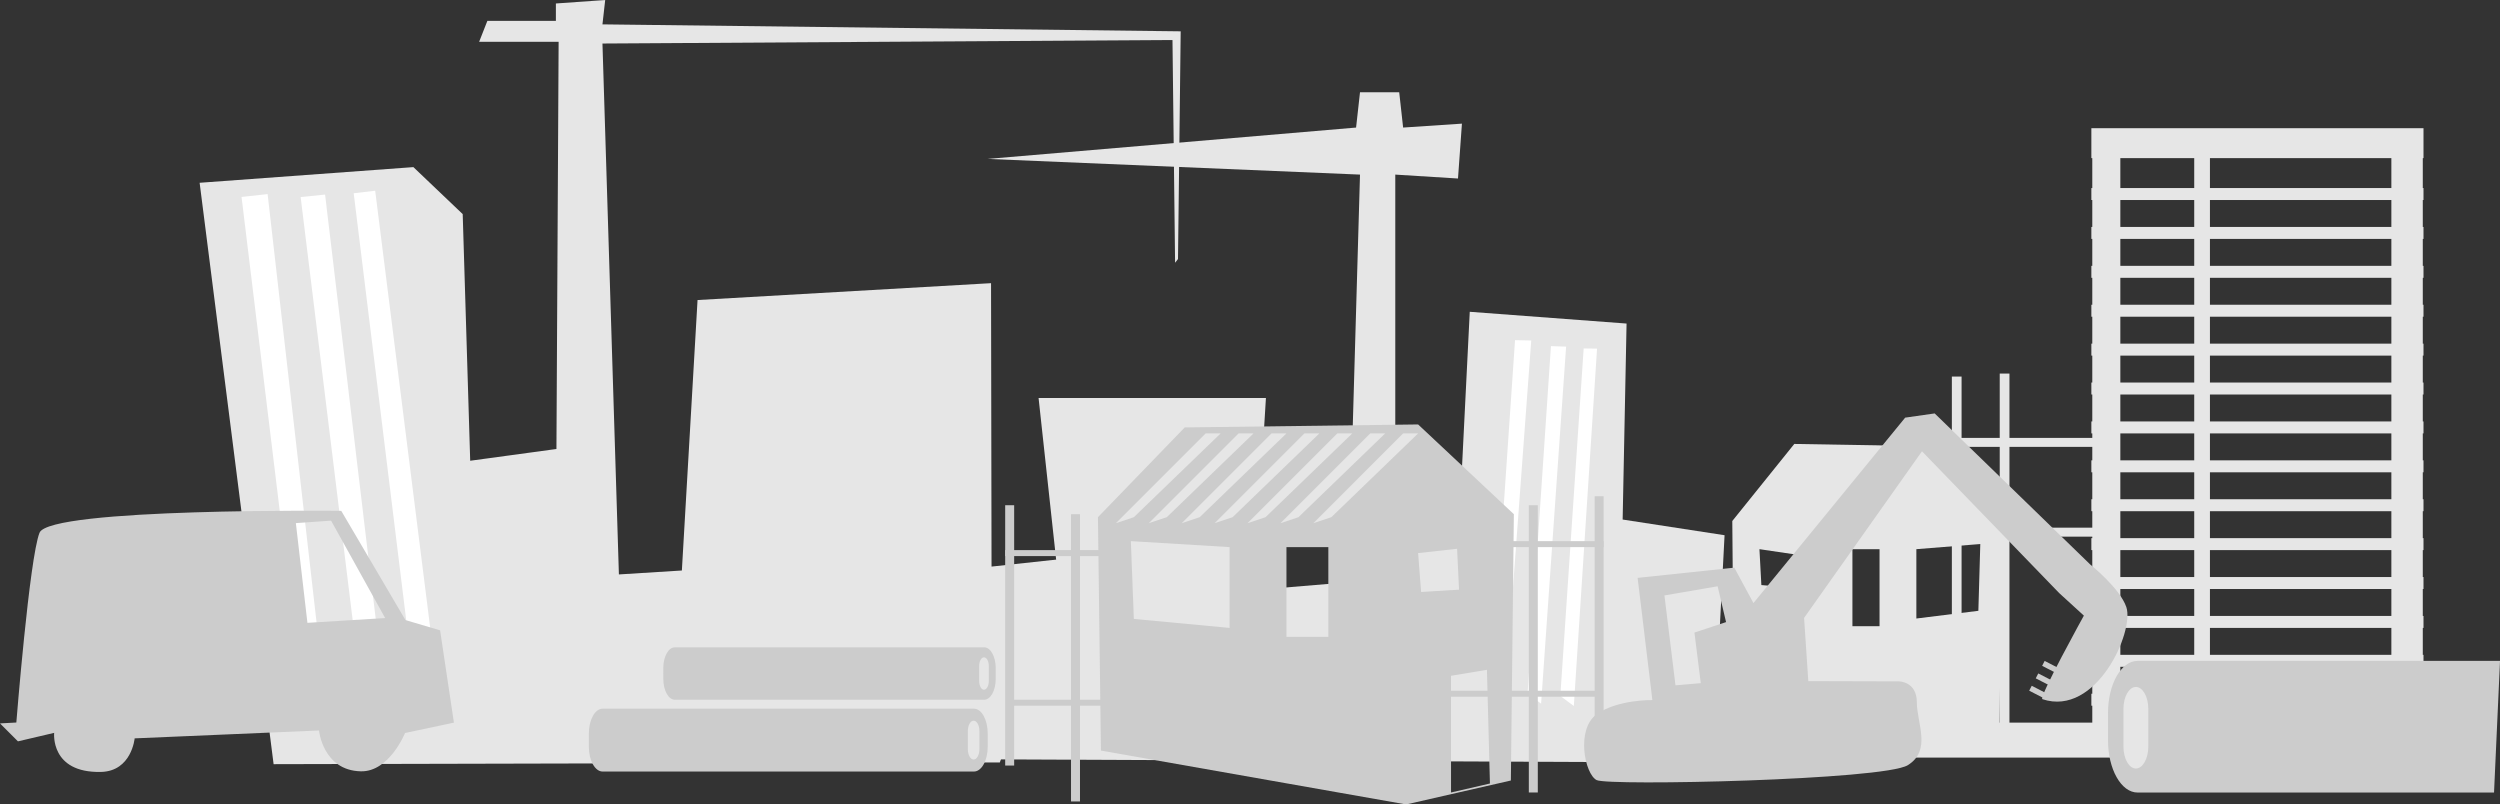 <svg id="Layer_1" data-name="Layer 1" xmlns="http://www.w3.org/2000/svg" viewBox="0 0 1670.99 537.69"><rect x="0" y="0" width="1670.99" height="537.69" fill="#333333" stroke="none"/><defs><style>.cls-1,.cls-3{fill:#e6e6e6;}.cls-1,.cls-2,.cls-4{fill-rule:evenodd;}.cls-2{fill:#fff;}.cls-4,.cls-5{fill:#ccc;}</style></defs><title>Site White</title><path class="cls-1" d="M1204.48,514.69,1159.15,501l-1.29-152.77,41.44-51.5,101,1.72,37.55,51.5-1.29,133.89Zm119.14-151.06-42.73,3.43v46.35l41.44-5.15Zm-67.34,54.93v-51.5h-18.13v51.5Zm-71.22,89.26V440.87l-15.54-3.43-1.29,65.23Zm12.95-115,1.29-22.31L1176,367.06l1.29,24Z"/><polygon class="cls-1" points="182.88 510.77 133.43 122.17 276.3 111.7 309.27 143.11 314.28 307.96 371.92 300.1 373.38 27.92 320.26 27.92 325.75 13.96 371.55 13.96 371.55 2.33 404.51 0 402.68 16.29 789.17 20.94 787.37 173.14 785.42 175.62 783.68 26.76 402.68 29.09 413.67 383.95 455.76 381.32 466.24 200.54 662.41 189.27 662.74 378.7 717.08 372.83 668.28 509.61 182.88 510.77"/><polygon class="cls-2" points="253.27 431.59 237.03 425.09 200.95 131.72 217.28 130.05 253.27 431.59"/><polygon class="cls-2" points="288.73 429.03 272.5 422.53 236.41 129.17 250.77 127.49 288.73 429.03"/><polygon class="cls-2" points="213.14 429.59 196.91 423.09 161.45 131.64 178.87 129.73 213.14 429.59"/><polygon class="cls-1" points="707.28 386.56 694.18 266.04 846.14 266.04 838.28 394.42 901.17 389.18 909.02 116.7 660.12 106.22 906.4 85.26 909.02 61.68 935.23 61.68 937.84 85.26 977.15 82.64 974.52 119.32 932.6 116.7 932.6 305.34 977.15 313.2 982.38 208.4 1087.19 216.26 1084.57 347.26 1152.69 357.74 1144.82 509.7 552.7 507.08 707.28 386.56"/><polygon class="cls-2" points="1030.06 470.34 1021.02 463.65 1036.64 231.35 1046.78 231.68 1030.06 470.34"/><polygon class="cls-2" points="1051.94 471.88 1042.91 465.2 1058.52 232.9 1067.46 233.03 1051.94 471.88"/><polygon class="cls-2" points="1005.93 464.77 996.89 458.09 1012.64 227.35 1023.48 227.59 1005.93 464.77"/><rect class="cls-3" x="1397.86" y="463.69" width="222" height="8"/><rect class="cls-3" x="1107.86" y="483" width="514" height="23.37"/><rect class="cls-3" x="1397.86" y="437.69" width="222" height="8"/><rect class="cls-3" x="1397.86" y="411.69" width="222" height="8"/><rect class="cls-3" x="1397.86" y="385.69" width="222" height="8"/><rect class="cls-3" x="1397.86" y="359.69" width="222" height="8"/><rect class="cls-3" x="1397.86" y="333.69" width="222" height="8"/><rect class="cls-3" x="1397.86" y="307.69" width="222" height="8"/><rect class="cls-3" x="1397.86" y="281.69" width="222" height="8"/><rect class="cls-3" x="1397.86" y="255.69" width="222" height="8"/><rect class="cls-3" x="1397.86" y="229.69" width="222" height="8"/><rect class="cls-3" x="1397.86" y="203.69" width="222" height="8"/><rect class="cls-3" x="1397.86" y="177.69" width="222" height="8"/><rect class="cls-3" x="1397.86" y="151.69" width="222" height="8"/><rect class="cls-3" x="1397.86" y="125.69" width="222" height="8"/><rect class="cls-3" x="1397.86" y="85.69" width="222" height="20"/><rect class="cls-3" x="1398.48" y="100.69" width="18.75" height="387"/><rect class="cls-3" x="1336.61" y="249.69" width="6.5" height="238"/><rect class="cls-3" x="1304.61" y="251.69" width="6.5" height="238"/><rect class="cls-3" x="1466.61" y="100.69" width="10.5" height="387"/><rect class="cls-3" x="1598.38" y="100.69" width="21" height="387"/><rect class="cls-3" x="1301.86" y="292.69" width="98" height="6"/><rect class="cls-3" x="1301.86" y="352.69" width="98" height="6"/><path class="cls-4" d="M0,483.52l10.92-.59s8.77-110,15.5-126.83,201.67-14.65,201.67-14.65l42.91,73,23.16,6.87L303.4,483l-32.68,6.94s-10.44,26-29.5,25.61c-25.42-.56-28-27.3-28-27.3L90,493.52s-2,22-22.58,22.44c-34,.72-31.22-26.12-31.22-26.12L12,495.52Zm257.44-70.4L221.3,348l-23.55,1.65,7.73,66.65Z"/><polygon class="cls-4" points="975.86 407.69 973.86 365.69 995.86 361.69 995.86 405.69 975.86 407.69"/><path class="cls-4" d="M735.86,501.69l-2-156,58-60,156-2,64,60-2,178-70,16Zm22-88,64,6v-54l-66-4Zm130,12v-60h-28v60Zm108,98-2-76-24,4v78Zm-14-130,2-28-36,4,2,26Z"/><polygon class="cls-1" points="757.86 345.69 815.86 289.69 805.86 289.69 745.86 349.69 757.86 345.69"/><polygon class="cls-1" points="779.86 345.69 837.86 289.69 827.86 289.69 767.86 349.69 779.86 345.69"/><polygon class="cls-1" points="801.86 345.69 859.86 289.69 849.86 289.69 789.86 349.69 801.86 345.69"/><polygon class="cls-1" points="823.86 345.69 881.86 289.69 871.86 289.69 811.86 349.69 823.86 345.69"/><polygon class="cls-1" points="845.86 345.69 903.86 289.69 893.86 289.69 833.86 349.69 845.86 345.69"/><polygon class="cls-1" points="867.86 345.69 925.86 289.69 915.86 289.69 855.86 349.69 867.86 345.69"/><polygon class="cls-1" points="889.86 345.69 947.86 289.69 937.86 289.69 877.86 349.69 889.86 345.69"/><rect class="cls-5" x="671.86" y="337.69" width="6" height="174"/><rect class="cls-5" x="673.86" y="467.69" width="84" height="4"/><rect class="cls-5" x="671.86" y="367.69" width="78" height="4"/><rect class="cls-5" x="715.86" y="343.69" width="6" height="192"/><rect class="cls-5" x="1065.86" y="331.69" width="6" height="174"/><rect class="cls-5" x="889.86" y="461.69" width="180" height="4"/><rect class="cls-5" x="993.86" y="361.69" width="78" height="4"/><rect class="cls-5" x="1021.86" y="337.69" width="6" height="192"/><path class="cls-4" d="M393.58,499.07c0,9.18,4.11,16.62,9.19,16.62H651c5.08,0,9.19-7.44,9.19-16.62V490.3c0-9.18-4.11-16.62-9.19-16.62H402.77c-5.08,0-9.19,7.44-9.19,16.62Z"/><path class="cls-1" d="M646.9,500.68c0,3.87,1.73,7,3.87,7h0c2.14,0,3.87-3.13,3.87-7v-12c0-3.87-1.73-7-3.87-7h0c-2.14,0-3.87,3.13-3.87,7Z"/><path class="cls-4" d="M443.36,453.84c0,7.65,3.43,13.85,7.66,13.85H657.87c4.23,0,7.66-6.2,7.66-13.85v-7.31c0-7.65-3.43-13.85-7.66-13.85H451c-4.23,0-7.66,6.2-7.66,13.85Z"/><path class="cls-1" d="M654.46,455.18c0,3.22,1.44,5.83,3.23,5.83h0c1.78,0,3.23-2.61,3.23-5.83v-10c0-3.22-1.44-5.83-3.23-5.83h0c-1.78,0-3.23,2.61-3.23,5.83Z"/><path class="cls-4" d="M1667,529.73H1428.71c-10.89,0-19.72-15.58-19.72-34.81V476.54c0-19.23,8.83-34.81,19.72-34.81H1671"/><path class="cls-1" d="M1435.92,499c0,8.1-3.72,14.67-8.31,14.67h0c-4.59,0-8.31-6.57-8.31-14.67V473.82c0-8.1,3.72-14.67,8.31-14.67h0c4.59,0,8.31,6.57,8.31,14.67Z"/><rect class="cls-5" x="1360.37" y="456.93" width="3.69" height="11.36" transform="translate(327.91 1462.55) rotate(-62.79)"/><rect class="cls-5" x="1364.66" y="448.6" width="3.69" height="11.36" transform="translate(337.73 1461.92) rotate(-62.79)"/><rect class="cls-5" x="1368.95" y="440.26" width="3.69" height="11.36" transform="translate(347.28 1461.01) rotate(-62.78)"/><path class="cls-4" d="M1172,403.09l101.41-123.94,19.72-2.82,104,101s19.9,15.86,24.13,28.54c5.4,16.21-20.13,73.46-56.13,61.46-2.68-.89,27.72-55.85,27.72-55.85l-16.48-15.06-91.73-94.78L1205.84,413l2.82,42.25,60.55.17s12,0,12,14,10,32-6,42-200,14-208,10-14-34,0-44,37.23-9.49,37.23-9.49l-9.86-81.69,64.63-6.82Zm-35.21,53.52-4.23-33.8,21.13-7-5.63-23.94-35.56,6.12,7.39,60.08Z"/></svg>